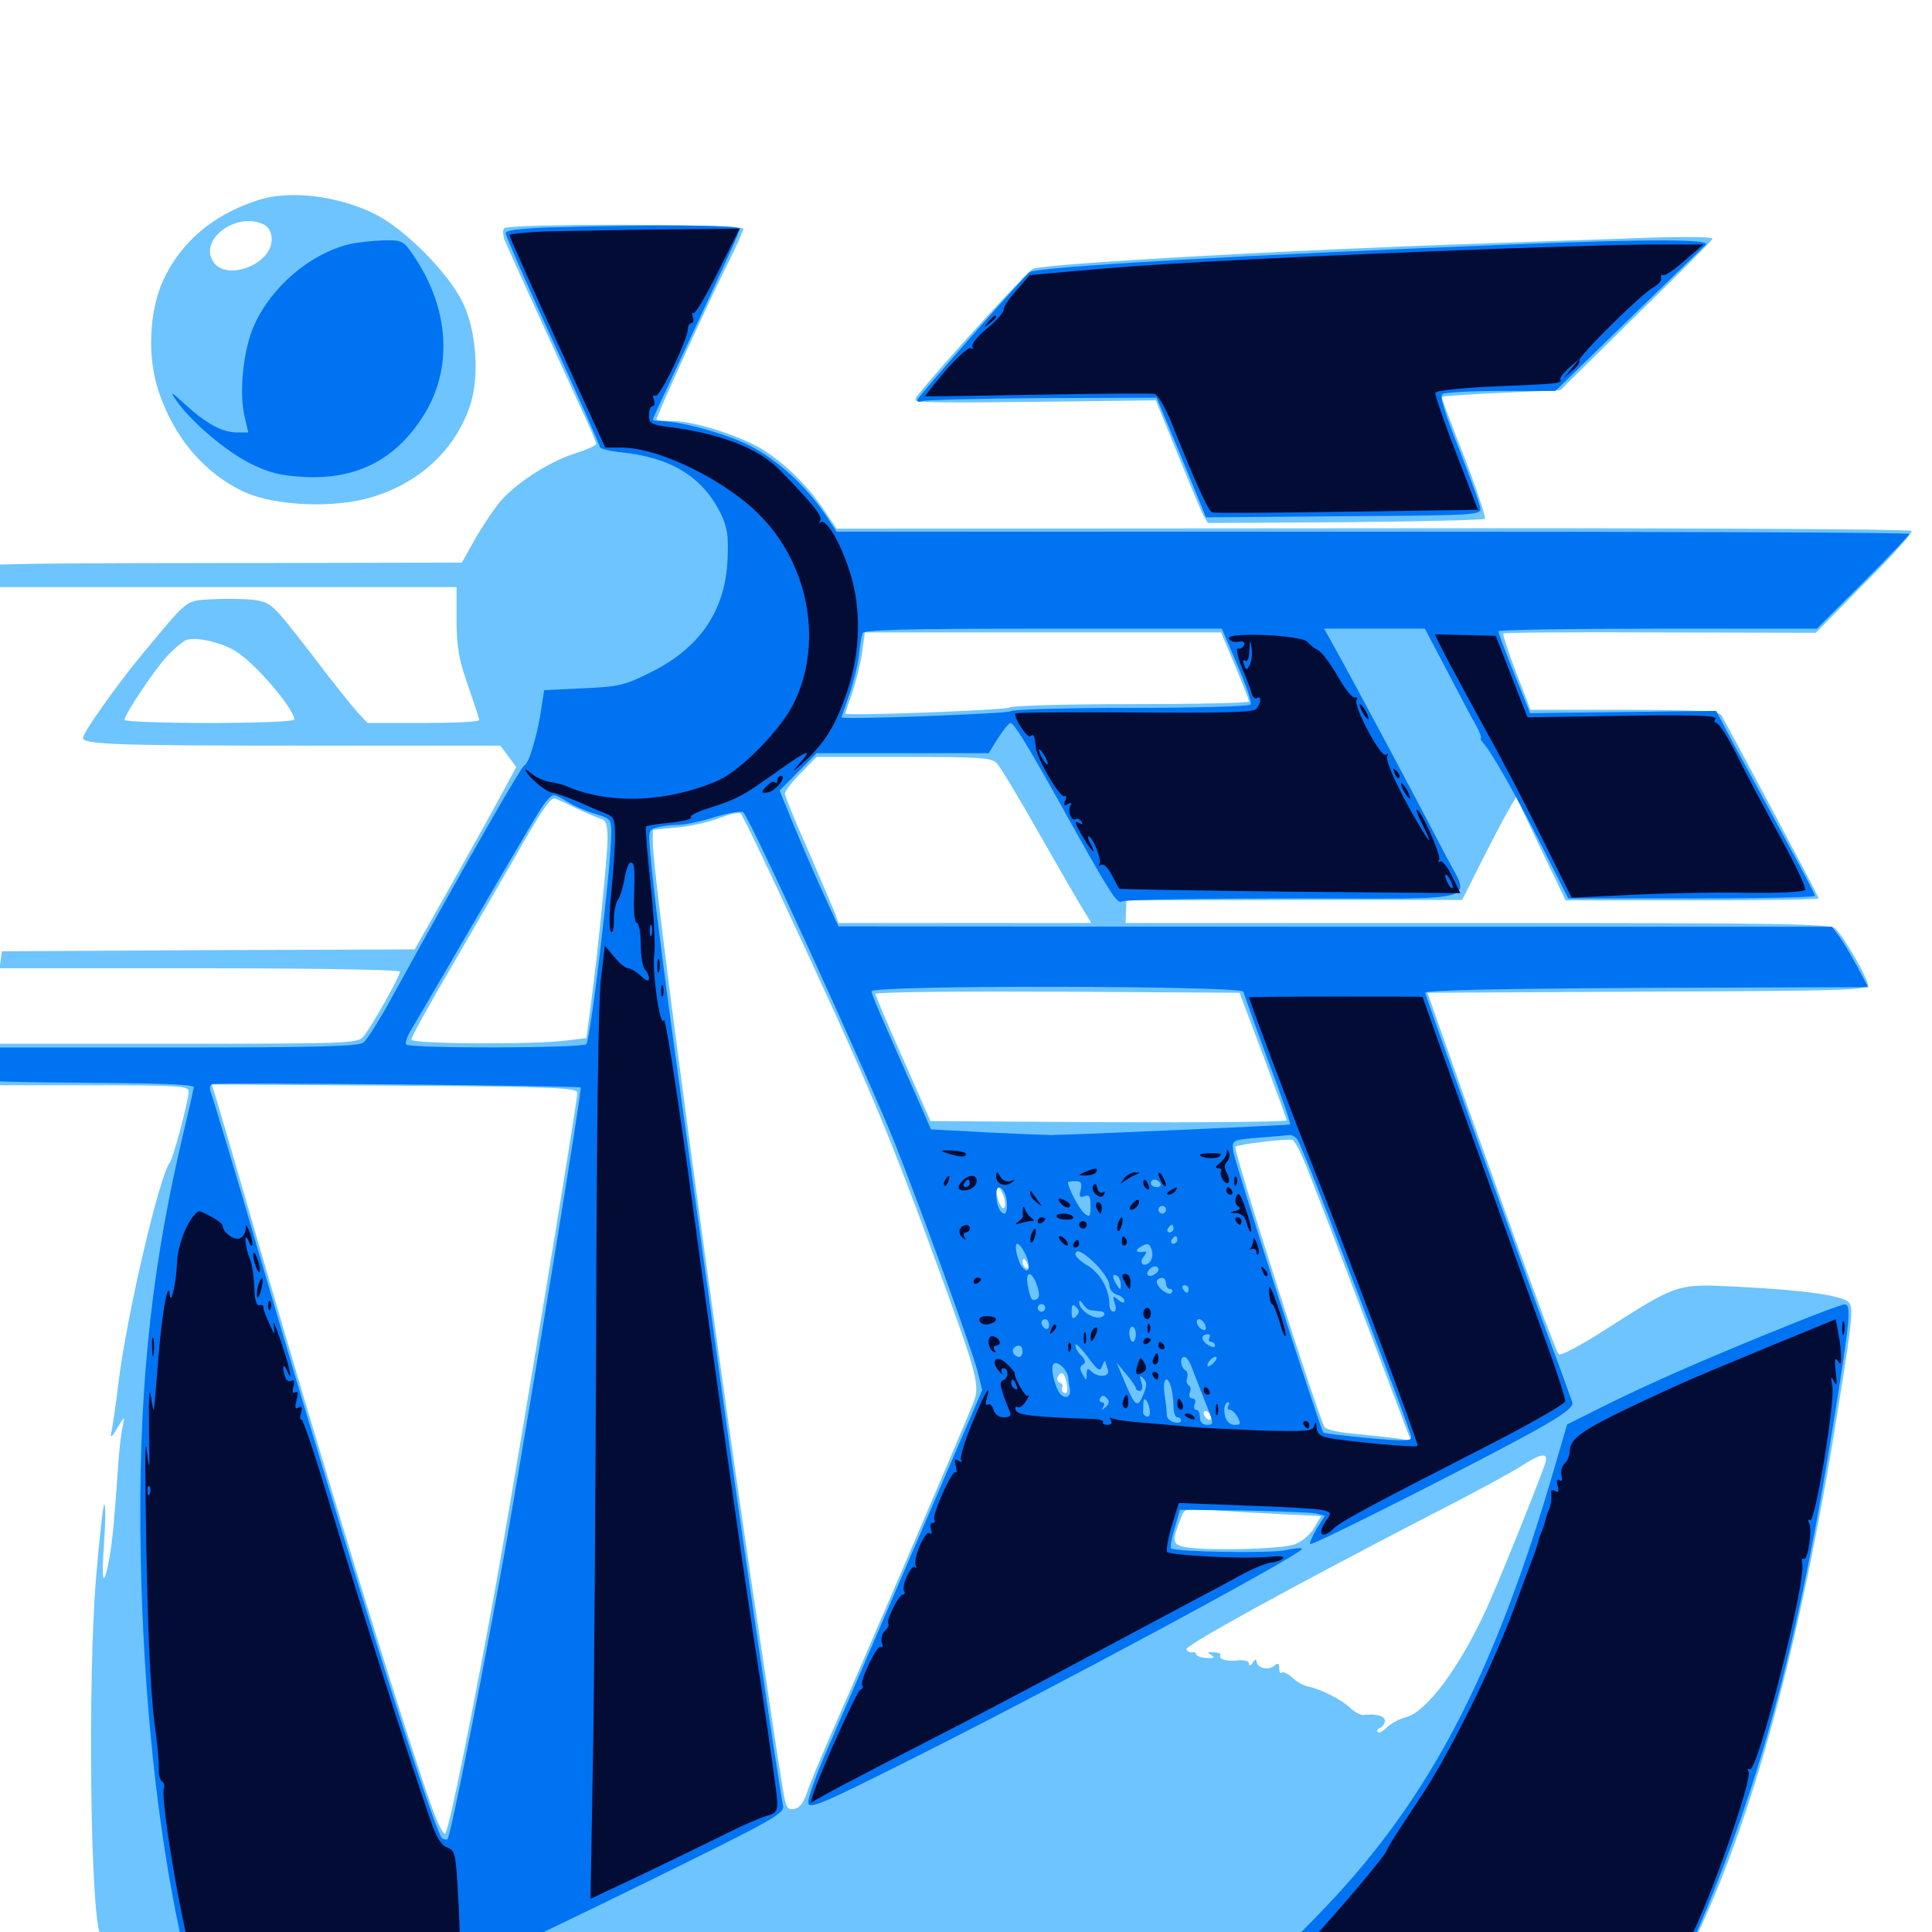 <svg xmlns="http://www.w3.org/2000/svg" viewBox="0 -1000 1000 1000">
	<path fill="#6dc4ff" d="M133.789 -896.484C110.547 -889.062 93.555 -874.805 84.375 -854.688C77.148 -838.672 76.172 -815.234 82.031 -797.656C90.039 -773.438 105.859 -754.883 126.562 -745.312C142.383 -738.086 173.438 -736.719 192.773 -742.773C217.383 -750.195 235.742 -767.383 243.359 -790.234C248.242 -805.273 246.68 -828.711 239.453 -843.555C231.836 -858.984 209.961 -881.055 194.336 -889.062C175.195 -898.633 150.195 -901.758 133.789 -896.484ZM136.914 -883.594C139.258 -882.227 140.625 -879.492 140.625 -875.977C140.625 -863.281 117.578 -854.297 110.547 -864.258C102.344 -875.977 122.852 -891.016 136.914 -883.594ZM260.938 -881.836C260.156 -880.859 260.352 -878.516 260.938 -876.367C262.109 -873.242 282.812 -827.734 300.977 -788.086C305.273 -779.102 308.594 -771.094 308.594 -770.312C308.594 -769.336 303.516 -767.188 297.461 -765.234C283.789 -760.938 265.625 -749.023 257.812 -739.062C254.688 -734.961 249.023 -726.562 245.508 -720.312L239.062 -708.789L138.672 -708.594C83.398 -708.594 29.492 -708.398 19.141 -708.203L0 -707.812V-701.953V-696.094H118.164H236.328V-679.102C236.328 -665.039 237.5 -658.789 242.188 -645.312C245.312 -636.133 248.047 -628.125 248.047 -627.344C248.047 -626.367 234.961 -625.781 219.141 -625.781H190.234L185.156 -631.25C182.422 -634.18 171.289 -648.047 160.547 -662.305C141.211 -687.305 140.43 -688.086 131.836 -689.453C126.953 -690.039 117.188 -690.234 109.961 -689.844C95.508 -688.867 98.242 -691.016 72.461 -659.961C60.352 -645.312 42.969 -620.703 42.969 -618.164C42.969 -614.648 58.984 -614.062 157.031 -614.062H258.984L263.086 -608.594L267.188 -602.93L259.375 -588.477C255.078 -580.469 243.359 -559.375 233.203 -541.406L214.648 -508.594L107.812 -508.203L0.977 -507.617L0.391 -503.32L-0.195 -498.828H103.32C164.453 -498.828 207.031 -498.047 207.031 -497.07C207.031 -494.727 191.797 -467.578 187.891 -463.281C185.156 -459.961 178.125 -459.766 92.383 -459.766H0V-449.023V-438.281H48.828C91.992 -438.281 97.656 -437.891 97.656 -435.156C97.656 -430.469 89.648 -400.391 87.891 -398.242C82.617 -391.797 66.016 -320.898 61.523 -285.938C59.961 -272.461 58.008 -259.766 57.422 -257.617C57.031 -255.469 58.398 -256.836 60.547 -260.547C64.648 -267.383 64.648 -267.383 63.477 -261.523C62.695 -258.398 61.914 -250.586 61.328 -243.945C59.18 -212.305 58.203 -202.734 56.641 -193.555C53.516 -177.148 52.344 -180.273 53.906 -201.953C54.688 -213.281 54.688 -221.875 53.906 -221.289C53.32 -220.703 51.367 -203.125 49.609 -182.227C45.508 -130.664 46.68 -14.648 51.562 0.195C53.32 5.469 55.469 11.133 56.445 12.695C58.008 15.039 115.43 15.625 465.039 15.82L871.68 16.211L879.883 -1.562C909.375 -65.234 933.789 -158.008 952.344 -276.758C958.789 -316.992 959.375 -323.633 956.836 -325.977C953.32 -329.492 933.984 -332.227 899.414 -333.984C867.578 -335.547 868.75 -335.938 829.883 -311.133C817.969 -303.516 807.617 -298.047 806.836 -299.023C805.078 -300.977 789.844 -342.578 760.938 -423.633L738.867 -486.133L852.93 -486.719C956.055 -487.109 966.797 -487.5 966.797 -490.234C966.797 -493.75 954.688 -514.648 950 -519.336C947.266 -521.875 924.023 -522.266 764.844 -522.266H582.617L582.812 -528.125L583.008 -533.984L669.922 -534.18H756.836L766.602 -553.711C772.07 -564.453 778.32 -576.562 780.664 -580.469L784.766 -587.5L797.461 -560.742L810.352 -533.984H875.781C911.914 -533.984 941.406 -534.375 941.406 -534.961C941.406 -535.938 895.508 -622.07 891.016 -629.688C889.648 -632.031 881.25 -632.422 840.82 -632.617H792.188L784.766 -651.953C780.664 -662.5 777.734 -671.68 778.125 -672.07C778.516 -672.656 815.234 -672.852 859.375 -672.656L939.844 -672.461L965.039 -698.047C979.102 -711.914 990.039 -724.219 989.453 -725.195C988.867 -726.172 865.82 -726.758 710.742 -726.562L433.008 -726.367L425.781 -737.109C417.578 -749.023 406.641 -759.766 394.727 -767.383C383.594 -774.219 359.375 -782.031 348.828 -782.031C343.945 -782.031 339.844 -782.422 339.844 -783.008C339.844 -784.766 367.188 -844.727 376.172 -862.5C380.859 -871.875 384.766 -880.469 384.766 -881.641C384.766 -884.18 262.5 -884.375 260.938 -881.836ZM639.258 -655.469C643.164 -646.094 646.484 -637.695 646.484 -636.914C646.484 -636.133 618.945 -635.547 585.352 -635.547C551.758 -635.547 523.438 -634.766 522.461 -633.789C520.898 -632.422 437.5 -629.297 437.5 -630.664C437.5 -630.859 439.062 -635.742 441.211 -641.602C443.164 -647.656 445.508 -656.836 446.289 -662.5L447.656 -672.656H539.844H632.031ZM122.07 -662.891C132.227 -656.641 152.344 -633.008 152.344 -627.539C152.344 -626.562 132.617 -625.781 108.398 -625.781C84.18 -625.781 64.453 -626.562 64.453 -627.344C64.453 -630.078 78.711 -651.562 85.938 -659.766C89.648 -663.867 94.336 -667.773 96.484 -668.75C101.562 -670.508 114.453 -667.578 122.07 -662.891ZM516.016 -604.883C517.773 -602.93 527.734 -586.523 538.086 -568.164C548.438 -550 558.789 -532.031 560.938 -528.711L564.844 -522.266H499.414H433.984L432.031 -527.734C430.859 -530.664 424.609 -545.117 418.164 -560.156C411.523 -575 406.25 -588.086 406.25 -589.258C406.25 -590.43 409.961 -595.312 414.453 -599.805L422.656 -608.203H467.969C508.398 -608.203 513.281 -607.812 516.016 -604.883ZM297.852 -581.836C303.125 -579.297 309.18 -576.758 311.133 -576.172C313.672 -575.391 314.453 -573.047 314.453 -566.211C314.453 -556.641 309.57 -508.398 305.859 -480.273L303.516 -462.695L293.945 -461.523C276.562 -459.18 212.891 -459.57 212.891 -461.914C212.891 -463.086 221.875 -479.492 233.008 -498.438C244.141 -517.578 259.18 -543.555 266.602 -556.445C279.492 -579.297 284.57 -586.719 286.914 -586.719C287.5 -586.719 292.383 -584.57 297.852 -581.836ZM402.539 -539.648C451.367 -434.961 459.57 -415.43 489.453 -333.203C506.055 -287.5 507.227 -282.422 503.711 -273.633C499.219 -262.305 442.188 -129.297 430.859 -104.102C425 -90.625 418.945 -76.172 417.578 -71.875C415.82 -66.602 413.672 -64.062 410.938 -63.672C407.227 -63.086 406.641 -64.453 404.688 -77.344C403.32 -85.156 398.438 -117.578 393.75 -149.219C372.266 -291.016 337.891 -545.898 337.891 -563.867V-570.508L350.195 -571.68C357.031 -572.266 366.797 -574.414 372.266 -576.562C377.539 -578.516 382.422 -579.688 383.398 -578.906C384.18 -578.32 392.773 -560.547 402.539 -539.648ZM653.711 -453.906C660.352 -436.133 665.82 -421.094 666.016 -420.117C666.016 -419.336 624.609 -418.945 573.828 -419.141L481.641 -419.727L467.383 -451.953C459.57 -469.531 453.125 -484.766 453.125 -485.547C453.125 -486.523 495.508 -486.914 547.461 -486.719L641.602 -486.133ZM298.828 -434.375C298.828 -429.492 266.211 -232.617 256.641 -179.492C245.117 -116.016 232.422 -52.93 230.469 -50.977C229.688 -50 226.758 -55.859 223.828 -63.672C208.594 -106.445 165.039 -248.242 129.883 -369.922C121.68 -398.438 113.672 -425.586 112.305 -430.078L109.57 -438.672L204.102 -438.086C287.5 -437.5 298.828 -436.914 298.828 -434.375ZM675.391 -398.047C678.125 -391.797 691.406 -356.836 705.273 -320.508L730.273 -254.297L723.047 -255.469C719.141 -256.055 709.57 -257.031 701.758 -257.812C693.945 -258.398 686.914 -259.961 685.742 -261.133C682.812 -264.844 638.086 -405.078 639.453 -406.445C640.625 -407.617 665.234 -410.742 668.945 -409.961C669.922 -409.766 672.852 -404.492 675.391 -398.047ZM519.336 -381.25C520.312 -378.711 520.508 -375.977 519.922 -375C518.75 -373.047 516.016 -378.711 515.82 -383.203C515.625 -387.109 517.578 -385.938 519.336 -381.25ZM532.031 -345.312C532.617 -343.75 532.422 -342.969 531.25 -343.555C530.078 -344.141 529.297 -345.508 529.297 -346.68C529.297 -349.414 530.664 -348.828 532.031 -345.312ZM552.344 -282.812C552.734 -279.688 552.148 -278.32 550.781 -279.102C549.609 -279.688 549.219 -281.055 549.805 -282.031C550.391 -282.812 549.805 -283.984 548.438 -284.375C547.266 -284.766 546.875 -286.328 547.656 -287.695C549.609 -290.82 551.367 -289.062 552.344 -282.812ZM626.953 -266.211C626.953 -265.039 626.172 -264.844 625 -265.43C624.023 -266.016 623.047 -267.578 623.047 -268.555C623.047 -269.727 624.023 -269.922 625 -269.336C626.172 -268.75 626.953 -267.188 626.953 -266.211ZM799.805 -242.578C797.656 -235.742 775.781 -181.055 769.531 -167.578C755.664 -137.109 738.281 -113.672 727.539 -111.133C724.414 -110.352 720.117 -108.008 717.969 -106.055C716.016 -103.906 713.867 -102.734 713.086 -103.516C712.5 -104.297 713.086 -105.273 714.453 -105.664C715.625 -106.25 716.797 -107.812 716.797 -109.375C716.797 -111.914 711.914 -113.086 705.664 -112.305C704.297 -112.109 701.172 -113.867 698.828 -116.016C694.141 -120.508 683.398 -125.781 676.758 -127.148C674.805 -127.539 671.094 -129.492 668.945 -131.641C666.602 -133.789 664.062 -134.961 663.477 -134.18C662.695 -133.594 662.109 -134.57 662.109 -136.523C662.109 -139.258 661.523 -139.453 659.375 -137.695C656.445 -135.156 650.391 -136.719 650.391 -140.234C650.391 -141.406 649.414 -141.016 648.438 -139.453C647.266 -137.695 646.484 -137.5 646.484 -138.867C646.484 -140.234 644.336 -140.82 641.211 -140.625C634.961 -139.844 630.469 -141.211 631.641 -143.164C632.227 -143.945 630.664 -144.727 628.32 -144.727C625 -145.117 624.609 -144.727 626.953 -143.359C629.102 -141.992 628.516 -141.602 624.609 -141.797C621.484 -141.992 619.141 -142.969 619.141 -143.75C619.141 -144.531 618.164 -145.117 616.992 -144.727C615.82 -144.531 614.453 -145.312 614.062 -146.289C613.281 -148.242 665.039 -176.758 739.258 -215.234C761.914 -226.758 783.789 -238.672 788.086 -241.602C798.047 -248.047 801.562 -248.242 799.805 -242.578ZM660.742 -216.406L683.789 -215.234L680.078 -208.984C677.93 -205.469 673.828 -201.953 669.922 -200.586C662.695 -198.047 623.828 -197.266 613.477 -199.219C606.836 -200.586 606.445 -202.148 611.328 -214.453C613.086 -219.141 613.672 -219.336 625.391 -218.555C632.227 -217.969 648.047 -216.992 660.742 -216.406ZM836.914 -876.367C829.492 -876.172 796.484 -875 763.672 -873.828C665.234 -870.508 543.945 -863.672 534.766 -860.938C532.227 -860.156 486.719 -810.352 474.609 -794.922C471.875 -791.406 473.438 -791.406 534.961 -791.992L598.242 -792.773L609.375 -765.43C615.43 -750.391 621.484 -736.133 622.656 -733.594L625.195 -729.297L696.289 -729.688C735.352 -730.078 767.773 -730.859 768.555 -731.445C769.141 -732.227 764.453 -746.484 758.008 -763.281C751.367 -780.078 746.094 -794.336 746.094 -794.531C746.094 -794.922 759.961 -795.898 776.953 -796.68L807.617 -798.047L846.68 -836.523C868.164 -857.617 886.133 -875.391 886.328 -876.367C886.914 -877.539 869.336 -877.734 836.914 -876.367Z"/>
	<path fill="#0073f3" d="M282.812 -882.227C268.75 -881.641 261.719 -880.859 261.719 -879.297C261.719 -878.125 272.656 -852.93 286.133 -823.633C299.609 -794.141 310.547 -769.336 310.547 -768.555C310.547 -767.773 315.82 -766.406 322.07 -765.82C347.656 -763.086 363.867 -752.93 373.047 -734.18C376.562 -726.758 377.148 -722.656 376.562 -710.156C375.391 -683.789 362.109 -664.453 336.719 -651.953C323.438 -645.312 320.312 -644.531 301.953 -643.75L281.641 -642.773L280.273 -633.789C278.516 -620.898 273.828 -604.688 271.484 -603.906C269.727 -603.32 240.234 -551.562 204.688 -487.109C197.461 -473.633 189.844 -461.523 188.086 -460.352C185.547 -458.398 163.281 -457.812 92.383 -457.812H0V-449.023V-440.234L8.398 -440.039C12.891 -439.844 35.547 -439.648 58.594 -439.453C85.352 -439.258 100.391 -438.477 100.391 -437.305C100.195 -436.328 96.875 -421.68 92.969 -405.078C77.344 -336.914 71.289 -273.828 72.852 -194.141C74.219 -122.852 81.25 -55.078 92.969 -0.391L96.289 14.844H171.875C231.25 14.844 249.219 14.258 255.078 12.109C259.375 10.742 295.117 -6.445 334.57 -25.781C401.758 -58.789 406.25 -61.328 405.273 -65.625C403.516 -73.242 383.398 -209.375 374.023 -277.148C369.141 -312.695 360.742 -372.852 355.469 -410.938C345.312 -483.789 338.867 -533.398 336.719 -556.641C335.547 -570.117 335.547 -570.508 340.039 -571.68C342.578 -572.461 347.461 -573.047 350.781 -573.047C354.297 -573.047 362.891 -574.805 370.117 -577.148C377.344 -579.297 383.984 -580.469 384.766 -579.492C388.672 -575.586 448.438 -444.922 463.281 -408.008C475.586 -377.148 503.125 -301.562 505.859 -290.625L508.398 -280.469L474.023 -200.781C455.078 -156.836 434.766 -109.57 428.711 -95.703C422.656 -82.031 417.969 -68.945 418.359 -66.797C418.945 -63.477 425.391 -66.211 469.727 -88.477C540.234 -123.633 673.828 -195.508 673.828 -198.242C673.828 -199.023 670.117 -198.633 665.625 -197.656C657.812 -195.898 608.203 -196.68 606.055 -198.633C605.664 -199.219 606.445 -203.906 608.008 -208.984L610.742 -218.555L643.75 -218.164C661.914 -217.773 678.711 -217.188 681.25 -216.602L685.742 -215.43L681.445 -208.594C679.297 -204.883 677.734 -201.367 678.125 -200.781C679.297 -199.805 763.477 -242.383 793.555 -258.984C809.375 -267.773 814.453 -271.68 813.867 -274.023C813.281 -275.781 808.398 -289.453 802.734 -304.492C789.258 -341.016 738.086 -483.594 737.695 -486.133C737.5 -487.5 776.953 -488.281 852.148 -488.672L966.992 -489.062L960.938 -500.391C957.617 -506.445 953.516 -513.477 951.562 -515.82L948.242 -520.312H691.211L433.984 -520.508L426.172 -537.5C421.875 -546.875 415.039 -562.695 410.938 -572.656L403.516 -590.82L413.086 -600.391L422.656 -610.156H467.188H511.719L516.602 -617.969C519.336 -622.266 522.266 -625.781 523.047 -625.781C524.805 -625.781 531.445 -615.039 549.414 -582.812C574.805 -537.109 578.32 -531.836 580.664 -533.398C582.031 -534.375 622.07 -534.961 669.922 -534.961C770.312 -534.961 761.133 -532.227 747.656 -558.398C738.672 -575.977 699.805 -648.828 691.016 -664.453L685.352 -674.609H711.328H737.5L749.023 -652.734C755.273 -640.625 762.109 -627.734 764.062 -624.414C766.016 -620.898 766.992 -617.969 766.406 -617.969C766.016 -617.969 766.406 -616.797 767.578 -615.625C772.07 -610.742 785.352 -587.109 798.438 -561.328L811.719 -534.961H875.586C910.742 -534.961 939.453 -535.547 939.453 -536.328C939.453 -537.109 932.031 -551.172 923.047 -567.578C914.062 -583.984 902.734 -605.273 897.461 -614.648L888.281 -632.031L840.234 -631.445L791.992 -630.859L783.789 -651.172C779.297 -662.5 775.586 -672.266 775.586 -673.242C775.391 -674.023 812.5 -674.609 858.008 -674.609H940.43L964.453 -698.633C977.539 -711.719 988.281 -723.047 988.281 -723.633C988.281 -724.414 863.281 -724.805 710.742 -724.805H433.008L427.344 -733.398C416.992 -748.828 401.953 -762.305 387.695 -769.531C375 -775.781 352.539 -781.836 342.383 -782.031C339.844 -782.031 337.891 -782.422 337.891 -782.812C337.891 -783.203 341.797 -791.797 346.484 -801.758C377.734 -868.75 382.812 -879.688 382.812 -881.641C382.812 -883.594 337.109 -883.789 282.812 -882.227ZM640.43 -655.859C644.922 -645.508 648.047 -636.328 647.266 -635.352C646.68 -634.375 619.922 -633.594 584.961 -633.594C551.367 -633.594 523.438 -632.812 523.047 -631.836C522.656 -630.664 435.547 -627.344 435.547 -628.711C435.547 -628.711 437.305 -633.984 439.453 -640.039C441.602 -646.289 443.945 -655.469 444.531 -660.547C445.117 -665.625 445.898 -670.898 446.484 -672.266C447.07 -674.023 467.383 -674.609 539.648 -674.609H632.422ZM293.75 -584.961C297.07 -582.812 303.516 -580.078 308.203 -578.711C316.016 -576.367 316.406 -575.977 316.406 -568.75C316.406 -552.344 305.859 -463.477 303.516 -459.57C302.148 -457.422 211.523 -457.227 210.156 -459.375C209.57 -460.352 210.938 -464.062 213.281 -467.773C215.43 -471.484 226.562 -490.234 237.695 -509.57C276.758 -576.562 279.883 -581.836 282.812 -585.352C286.523 -589.453 286.328 -589.453 293.75 -584.961ZM643.555 -486.719C643.945 -485.352 649.609 -469.336 656.25 -451.367C663.086 -433.398 668.164 -418.359 667.773 -417.969C667.188 -417.578 558.008 -412.695 543.945 -412.5C541.797 -412.5 526.953 -413.086 510.938 -413.867L481.836 -415.43L477.539 -425.391C455.469 -475.195 451.172 -484.961 451.172 -486.914C451.172 -490.234 642.383 -489.844 643.555 -486.719ZM300.586 -437.109C301.367 -436.523 276.758 -285.938 262.5 -203.906C251.758 -143.359 233.398 -49.805 231.641 -48.047C231.055 -47.656 229.883 -47.852 228.906 -48.438C225 -50.781 180.273 -193.359 135.742 -345.508C122.266 -391.797 110.352 -431.445 109.375 -433.789C108.203 -436.719 108.398 -438.281 109.961 -438.867C112.5 -439.844 299.414 -438.086 300.586 -437.109ZM618.555 -411.719C619.336 -412.305 618.164 -412.891 616.016 -412.695C613.867 -412.695 613.281 -412.109 614.844 -411.523C616.211 -410.938 617.969 -411.133 618.555 -411.719ZM671.289 -410.547C672.461 -409.18 679.492 -391.797 687.109 -371.875C720.508 -284.375 730.469 -257.812 730.469 -255.859C730.469 -254.102 724.805 -254.102 708.203 -255.664C695.898 -256.836 685.352 -258.008 684.961 -258.594C683.203 -260.547 638.867 -399.023 638.281 -404.297C637.695 -409.961 637.695 -409.961 651.367 -411.133C658.984 -411.719 666.016 -412.305 667.188 -412.5C668.359 -412.695 670.312 -411.719 671.289 -410.547ZM559.375 -384.18C558.398 -380.664 558.789 -379.883 561.328 -380.859C563.867 -381.836 564.453 -380.664 564.453 -375.781C564.453 -370.117 564.062 -369.727 561.133 -372.07C558.594 -374.219 552.734 -385.352 552.734 -388.086C552.734 -388.281 554.492 -388.672 556.641 -388.672C559.57 -388.672 560.156 -387.695 559.375 -384.18ZM600.586 -387.5C601.172 -386.523 600.391 -385.547 598.828 -385.547C597.07 -385.547 595.703 -386.523 595.703 -387.5C595.703 -388.672 596.484 -389.453 597.461 -389.453C598.633 -389.453 600 -388.672 600.586 -387.5ZM535.156 -385.742C535.156 -387.695 533.594 -387.695 529.688 -386.133C528.516 -385.742 527.734 -384.375 528.32 -383.594C529.688 -381.445 535.156 -383.203 535.156 -385.742ZM544.922 -384.57C544.922 -386.133 544.141 -387.5 542.969 -387.5C541.992 -387.5 541.016 -386.133 541.016 -384.57C541.016 -383.008 541.992 -381.641 542.969 -381.641C544.141 -381.641 544.922 -383.008 544.922 -384.57ZM521.094 -378.125C521.484 -374.609 520.898 -371.875 519.922 -371.875C517.578 -371.875 515.625 -376.562 515.625 -382.031C515.625 -388.281 520.508 -384.961 521.094 -378.125ZM500 -379.688C500 -380.859 499.023 -381.641 497.852 -381.641C496.875 -381.641 496.484 -380.859 497.07 -379.688C497.656 -378.711 498.633 -377.734 499.219 -377.734C499.609 -377.734 500 -378.711 500 -379.688ZM601.562 -380.859C601.562 -381.25 600.781 -381.641 599.609 -381.641C598.633 -381.641 597.656 -380.664 597.656 -379.492C597.656 -378.516 598.633 -378.125 599.609 -378.711C600.781 -379.297 601.562 -380.273 601.562 -380.859ZM603.516 -373.828C603.516 -372.852 602.734 -371.875 601.562 -371.875C600.586 -371.875 599.609 -372.852 599.609 -373.828C599.609 -375 600.586 -375.781 601.562 -375.781C602.734 -375.781 603.516 -375 603.516 -373.828ZM607.422 -364.062C607.422 -363.086 606.445 -362.109 605.273 -362.109C604.297 -362.109 603.906 -363.086 604.492 -364.062C605.078 -365.234 606.055 -366.016 606.641 -366.016C607.031 -366.016 607.422 -365.234 607.422 -364.062ZM609.375 -358.203C609.375 -357.227 608.398 -356.25 607.227 -356.25C606.25 -356.25 605.859 -357.227 606.445 -358.203C607.031 -359.375 608.008 -360.156 608.594 -360.156C608.984 -360.156 609.375 -359.375 609.375 -358.203ZM531.055 -350.195C533.594 -344.336 532.617 -340.234 529.492 -343.75C526.758 -346.289 524.609 -356.25 526.562 -356.25C527.539 -356.25 529.492 -353.516 531.055 -350.195ZM596.289 -352.344C596.875 -350.391 596.094 -347.656 594.922 -346.484C591.602 -343.75 589.258 -346.484 592.188 -349.805C593.359 -351.367 593.555 -352.344 592.578 -352.148C588.477 -351.367 587.109 -352.539 589.844 -354.297C594.141 -357.031 595.117 -356.641 596.289 -352.344ZM552.148 -349.805C550.391 -349.219 548.633 -349.609 548.047 -350.977C547.656 -352.344 547.07 -350.781 547.07 -347.461C547.07 -343.555 547.461 -342.383 548.633 -344.141C549.414 -345.703 550.977 -346.68 551.953 -346.484C552.93 -346.289 553.906 -347.266 554.492 -348.633C554.883 -350.195 554.102 -350.586 552.148 -349.805ZM567.383 -345.508C571.094 -341.602 574.219 -336.914 574.219 -334.766C574.219 -332.812 575.977 -330.469 578.125 -329.883C580.273 -329.297 582.031 -327.734 582.031 -326.562C582.031 -325.391 580.664 -325.586 578.906 -327.148C575.977 -329.492 575.781 -329.297 576.953 -325.391C577.93 -322.852 577.539 -321.094 576.367 -321.094C575.195 -321.094 574.219 -322.656 574.219 -324.805C574.219 -332.422 569.727 -340.625 563.281 -344.727C559.57 -346.875 556.641 -349.609 556.641 -350.586C556.641 -354.102 560.547 -352.148 567.383 -345.508ZM511.914 -345.898C513.281 -347.266 513.281 -348.438 512.109 -349.219C510.938 -349.805 509.375 -349.414 508.789 -348.242C506.836 -345.312 509.375 -343.359 511.914 -345.898ZM542.969 -348.438C542.969 -349.609 542.188 -350.391 541.016 -350.391C540.039 -350.391 539.062 -349.609 539.062 -348.438C539.062 -347.461 540.039 -346.484 541.016 -346.484C542.188 -346.484 542.969 -347.461 542.969 -348.438ZM576.172 -346.484C576.172 -348.633 575.391 -350.391 574.414 -350.391C573.438 -350.391 573.047 -348.633 573.633 -346.484C574.219 -344.336 575 -342.578 575.391 -342.578C575.781 -342.578 576.172 -344.336 576.172 -346.484ZM612.695 -345.312C613.477 -345.898 612.305 -346.484 610.156 -346.289C608.008 -346.289 607.422 -345.703 608.984 -345.117C610.352 -344.531 612.109 -344.727 612.695 -345.312ZM599.609 -342.773C599.609 -341.797 598.242 -340.625 596.68 -339.844C593.75 -338.867 592.773 -340.82 595.117 -343.164C596.875 -345.117 599.609 -344.922 599.609 -342.773ZM536.719 -334.766C538.086 -330.859 538.086 -328.516 536.914 -327.734C534.18 -326.172 533.398 -327.148 532.031 -334.375C530.469 -342.383 533.984 -342.578 536.719 -334.766ZM580.078 -335.156C580.078 -332.227 579.688 -332.227 578.125 -334.766C575.586 -338.672 575.586 -341.211 578.125 -339.648C579.297 -339.062 580.078 -336.914 580.078 -335.156ZM616.016 -338.867C615.43 -339.844 613.672 -340.625 612.109 -340.625C608.203 -340.625 608.789 -339.258 613.281 -338.086C615.43 -337.5 616.797 -337.891 616.016 -338.867ZM603.516 -335.742C603.516 -334.18 604.492 -332.812 605.664 -332.812C606.641 -332.812 607.227 -332.031 606.445 -330.859C605.859 -329.883 603.711 -330.469 601.562 -332.227C599.609 -333.984 598.242 -336.133 598.828 -337.109C600.586 -339.648 603.516 -338.867 603.516 -335.742ZM615.234 -332.812C615.234 -331.836 614.844 -330.859 614.453 -330.859C613.867 -330.859 612.891 -331.836 612.305 -332.812C611.719 -333.984 612.109 -334.766 613.086 -334.766C614.258 -334.766 615.234 -333.984 615.234 -332.812ZM619.141 -326.953C619.141 -328.125 618.359 -328.906 617.188 -328.906C616.211 -328.906 615.234 -328.125 615.234 -326.953C615.234 -325.977 616.211 -325 617.188 -325C618.359 -325 619.141 -325.977 619.141 -326.953ZM564.453 -321.875C565.43 -321.68 567.773 -321.484 569.531 -321.289C571.094 -321.289 572.07 -320.312 571.484 -319.336C568.945 -315.43 558.594 -320.898 558.594 -325.977C558.594 -327.148 559.57 -326.562 560.547 -325C561.523 -323.438 563.281 -321.875 564.453 -321.875ZM541.016 -323.047C541.016 -322.07 540.234 -321.094 539.062 -321.094C538.086 -321.094 537.109 -322.07 537.109 -323.047C537.109 -324.219 538.086 -325 539.062 -325C540.234 -325 541.016 -324.219 541.016 -323.047ZM557.031 -318.75C555.273 -316.992 554.688 -317.383 554.688 -321.094C554.688 -324.805 555.273 -325.195 557.031 -323.438C558.789 -321.68 558.789 -320.508 557.031 -318.75ZM542.969 -314.062C542.969 -312.5 542.188 -311.719 541.016 -312.305C540.039 -312.891 539.062 -314.258 539.062 -315.43C539.062 -316.406 540.039 -317.188 541.016 -317.188C542.188 -317.188 542.969 -315.82 542.969 -314.062ZM623.828 -314.062C624.609 -312.109 624.023 -311.328 622.656 -311.719C619.727 -312.695 618.164 -317.188 620.703 -317.188C621.68 -317.188 623.242 -315.82 623.828 -314.062ZM525.391 -312.5C525.391 -312.891 524.609 -313.281 523.438 -313.281C522.461 -313.281 521.484 -312.305 521.484 -311.133C521.484 -310.156 522.461 -309.766 523.438 -310.352C524.609 -310.938 525.391 -311.914 525.391 -312.5ZM587.891 -309.375C587.891 -307.227 587.109 -305.469 586.328 -305.469C585.547 -305.469 584.766 -307.227 584.57 -309.375C584.375 -311.523 584.961 -313.281 586.133 -313.281C587.109 -313.281 587.891 -311.523 587.891 -309.375ZM625.977 -307.422C625.391 -306.445 625.781 -305.469 626.758 -305.469C627.93 -305.469 628.906 -304.492 628.906 -303.516C628.906 -302.344 627.344 -302.539 625.195 -303.906C621.484 -306.25 621.484 -309.375 625.195 -309.375C626.367 -309.375 626.562 -308.594 625.977 -307.422ZM570.508 -292.969C571.289 -295.117 572.07 -296.094 572.07 -295.312C572.266 -294.727 572.852 -292.773 573.438 -291.016C574.805 -287.305 568.359 -286.719 564.844 -290.234C563.086 -291.992 562.5 -291.797 562.5 -288.867C562.305 -285.156 562.305 -285.156 560.352 -288.672C558.789 -291.211 558.789 -292.578 560.547 -293.75C562.109 -294.727 561.914 -295.898 559.766 -298.242C558.008 -299.805 556.641 -302.344 556.641 -303.711C556.641 -305.078 559.375 -302.344 562.891 -297.852C568.359 -290.43 569.336 -289.844 570.508 -292.969ZM529.297 -300.586C529.297 -299.023 528.516 -297.656 527.539 -297.656C525 -297.656 523.242 -300.781 524.805 -302.344C526.953 -304.492 529.297 -303.516 529.297 -300.586ZM616.797 -292.383C617.969 -289.258 621.094 -281.445 623.633 -274.805C628.32 -263.086 628.516 -262.5 624.805 -262.5C622.461 -262.5 621.094 -263.867 621.094 -266.406C621.094 -268.555 620.312 -270.312 619.141 -270.312C618.164 -270.312 617.773 -271.68 618.359 -273.242C619.141 -274.805 618.555 -276.172 617.188 -276.172C615.82 -276.172 615.234 -277.539 615.82 -279.102C616.602 -280.664 616.211 -282.422 615.234 -283.008C614.258 -283.594 613.867 -285.352 614.453 -286.719C615.039 -288.281 614.648 -290.039 613.477 -290.82C610.938 -292.383 610.547 -297.656 613.086 -297.656C614.062 -297.656 615.82 -295.312 616.797 -292.383ZM628.516 -294.922C627.148 -293.359 625.586 -292.578 625.195 -292.773C624.219 -293.945 627.148 -297.656 629.102 -297.656C630.078 -297.656 629.883 -296.484 628.516 -294.922ZM552.93 -287.109C552.93 -285.938 553.32 -283.398 553.711 -281.641C554.492 -277.734 552.539 -275.781 549.609 -277.734C546.289 -280.078 542.969 -293.359 545.703 -294.336C548.047 -295.312 552.539 -290.625 552.93 -287.109ZM587.891 -281.641C587.891 -280.664 588.867 -280.078 590.039 -280.078C591.211 -280.078 591.602 -281.836 590.82 -284.57C589.648 -287.891 589.844 -288.477 591.797 -286.523C593.75 -284.57 593.75 -283.008 591.797 -278.125C588.867 -270.898 587.5 -271.875 582.031 -284.961L577.93 -294.727L582.812 -288.867C585.547 -285.742 587.695 -282.422 587.891 -281.641ZM632.422 -287.305C630.664 -286.719 628.711 -287.109 628.125 -288.477C627.539 -290.234 627.148 -290.234 627.148 -288.477C626.953 -284.961 629.688 -283.984 632.812 -286.328C635.156 -287.891 635.156 -288.086 632.422 -287.305ZM533.203 -284.766C533.203 -288.281 532.031 -288.867 530.273 -286.133C529.688 -285.156 530.078 -283.789 531.25 -283.008C532.227 -282.422 533.203 -283.203 533.203 -284.766ZM606.25 -281.641C606.836 -279.102 607.422 -274.805 607.422 -271.875C607.422 -268.75 608.398 -266.406 609.375 -266.406C610.547 -266.406 611.328 -265.625 611.328 -264.648C611.328 -263.672 609.57 -263.281 607.617 -263.867C605.469 -264.453 603.711 -266.211 603.906 -267.969C603.906 -269.922 603.32 -274.609 602.734 -278.711C601.562 -286.523 604.297 -288.867 606.25 -281.641ZM635.547 -280.273C634.18 -282.617 633.398 -282.422 632.227 -279.297C631.445 -277.344 632.031 -276.758 633.789 -277.539C635.352 -278.125 636.133 -279.297 635.547 -280.273ZM572.461 -271.875C570.312 -269.922 569.922 -269.922 571.094 -271.875C571.875 -273.047 571.484 -274.219 570.312 -274.219C569.141 -274.219 568.75 -275.195 569.531 -276.367C570.312 -277.93 571.289 -277.93 572.852 -276.367C574.414 -274.805 574.219 -273.633 572.461 -271.875ZM595.117 -270.117C595.508 -267.773 594.727 -266.406 593.555 -266.797C592.383 -267.188 591.602 -268.164 591.602 -268.945C591.797 -269.727 591.797 -271.875 591.797 -273.633C591.797 -277.93 594.336 -275.195 595.117 -270.117ZM540.039 -272.266C539.453 -273.438 537.695 -274.219 536.133 -274.219C534.57 -274.219 532.812 -273.438 532.227 -272.266C531.445 -271.094 533.203 -270.312 536.133 -270.312C539.062 -270.312 540.82 -271.094 540.039 -272.266ZM635.742 -272.266C635.156 -271.289 635.352 -270.312 636.523 -270.312C637.695 -270.312 639.453 -268.555 640.625 -266.406C642.383 -263.086 642.188 -262.5 639.062 -262.5C636.719 -262.5 634.766 -264.258 634.18 -266.797C633.008 -270.898 633.984 -274.219 635.938 -274.219C636.523 -274.219 636.328 -273.438 635.742 -272.266ZM181.055 -873.633C160.938 -868.945 140.625 -851.758 131.641 -831.836C125.977 -819.336 123.633 -797.266 126.562 -784.57L128.516 -776.172H122.656C115.234 -776.172 107.031 -780.469 96.094 -790.43C88.477 -797.461 87.695 -797.852 91.211 -792.773C98.633 -782.031 116.406 -766.797 129.102 -760.352C139.258 -755.273 144.531 -753.906 157.422 -753.125C184.18 -751.758 204.297 -761.719 218.75 -784.18C234.766 -808.984 232.812 -840.625 213.477 -868.555C208.789 -875.391 207.812 -875.781 198.438 -875.586C192.969 -875.391 185.156 -874.609 181.055 -873.633ZM787.109 -873.633C641.602 -867.969 537.695 -861.914 533.008 -859.18C530.273 -857.422 474.609 -794.141 474.609 -792.773C474.609 -791.992 475.977 -791.797 477.344 -792.383C478.906 -792.969 506.836 -793.75 539.453 -793.945L598.633 -794.141L611.523 -763.281L624.219 -732.227L695.508 -732.812C761.914 -733.203 766.602 -733.398 766.211 -736.719C766.211 -738.477 761.133 -752.344 755.273 -767.383C747.461 -786.914 745.117 -795.117 746.68 -796.094C748.047 -796.875 761.719 -797.656 777.148 -797.656H805.078L842.578 -834.18C863.086 -854.102 881.25 -871.68 882.812 -873.242C886.133 -876.172 856.25 -876.367 787.109 -873.633ZM925.781 -314.062C884.57 -297.461 854.297 -284.18 831.836 -273.047L811.133 -262.695L804.688 -240.625C772.656 -130.469 738.281 -65.82 680.664 -7.227L659.18 14.648L670.703 15.82C676.953 16.406 724.805 16.406 776.758 15.625L871.289 14.258L875 7.031C877.148 2.93 882.422 -9.375 886.719 -20.312C915.039 -91.406 932.422 -159.57 949.219 -264.844C957.617 -317.188 958.398 -325 954.688 -324.805C953.32 -324.805 940.234 -319.922 925.781 -314.062Z"/>
	<path fill="#020c35" d="M284.766 -880.273C273.047 -879.883 263.672 -878.906 263.672 -878.32C263.672 -877.734 274.805 -852.539 288.477 -822.656L313.281 -768.359H321.484C341.602 -768.359 377.344 -750.586 394.922 -731.641C419.141 -705.859 425.781 -666.211 410.938 -636.133C404.297 -622.461 383.594 -601.367 371.875 -596.094C345.898 -584.766 316.211 -583.398 293.945 -592.773C291.797 -593.75 287.5 -594.922 284.375 -595.312C281.25 -595.898 276.953 -597.852 274.805 -599.805C272.07 -602.148 271.289 -602.344 272.461 -600.391C274.805 -596.484 283.398 -589.648 286.133 -589.648C287.305 -589.648 292.773 -587.695 298.047 -585.547C303.32 -583.203 309.961 -580.273 313.086 -579.102C317.969 -577.148 318.359 -576.172 318.359 -566.797C318.359 -561.133 317.383 -548.242 316.406 -538.086C315.234 -527.539 315.234 -518.75 316.211 -517.773C317.188 -516.797 317.773 -519.531 317.773 -524.023C317.773 -528.32 318.75 -533.008 319.922 -534.375C320.898 -535.742 322.461 -540.625 323.242 -545.312C324.023 -549.805 325.391 -553.516 326.367 -553.516C328.516 -553.516 328.711 -550.781 328.125 -534.57C327.93 -527.734 328.516 -522.266 329.688 -522.266C330.664 -522.266 331.641 -517.383 331.641 -511.328C331.641 -505.273 332.617 -499.414 333.789 -498.242C334.961 -497.07 335.938 -494.922 335.938 -493.555C335.938 -491.797 334.57 -492.188 331.641 -494.922C329.297 -497.07 326.367 -498.828 325.195 -498.828C323.828 -498.828 320.703 -501.367 317.969 -504.688L313.086 -510.547L310.938 -492.383C309.766 -481.055 308.789 -415.234 308.594 -314.258C308.203 -226.172 307.617 -123.242 306.836 -85.547L305.664 -17.188L333.008 -30.078C348.047 -37.305 367.383 -46.68 375.977 -50.977C384.57 -55.273 393.945 -59.375 397.07 -60.156C401.172 -61.133 402.344 -62.5 402.344 -66.992C402.344 -69.922 398.438 -97.852 393.75 -128.906C384.766 -186.133 374.023 -262.5 355.273 -399.805C349.414 -441.406 344.336 -474.023 343.555 -472.07C341.797 -466.992 337.305 -497.852 338.672 -506.055C339.258 -510.156 338.477 -526.562 336.719 -542.383C334.961 -558.398 333.984 -571.68 334.375 -572.266C334.961 -572.656 340.82 -573.633 347.461 -574.219C354.102 -575 358.789 -576.172 357.617 -576.953C356.445 -577.539 360.547 -579.688 366.602 -581.641C381.445 -586.328 384.766 -588.086 402.93 -601.172C418.945 -612.5 421.289 -613.086 412.695 -603.516C409.375 -599.805 410.742 -600.586 415.82 -605.273C427.148 -615.625 432.617 -624.609 438.672 -642.578C445.508 -663.086 445.898 -685.742 439.648 -704.688C434.961 -719.336 427.344 -732.031 424.805 -729.688C423.828 -728.906 423.828 -729.297 424.609 -730.664C425.781 -732.812 421.484 -738.281 403.906 -756.445C392.773 -767.969 372.656 -775.781 345.312 -779.102C336.914 -780.273 335.938 -780.859 335.938 -785.156C335.938 -787.695 336.719 -789.844 337.891 -789.844C338.867 -789.844 339.062 -791.211 338.477 -793.164C337.695 -795.117 338.086 -795.898 339.258 -795.117C341.406 -793.75 356.055 -824.414 356.055 -829.883C356.055 -831.445 357.031 -832.812 358.008 -832.812C358.984 -832.812 359.18 -834.18 358.594 -835.938C358.008 -837.5 358.203 -838.477 358.984 -837.891C359.766 -837.305 365.625 -847.07 371.68 -859.375L382.812 -881.641L344.141 -881.25C323.047 -881.055 296.289 -880.469 284.766 -880.273ZM307.422 -584.375C308.008 -585.156 306.641 -586.133 304.492 -586.133C300 -586.523 299.609 -585.547 303.711 -584.18C305.273 -583.398 306.836 -583.594 307.422 -584.375ZM337.305 -516.016C336.719 -514.648 336.328 -515.625 336.328 -518.359C336.328 -521.094 336.719 -522.07 337.305 -520.898C337.695 -519.531 337.695 -517.188 337.305 -516.016ZM741.211 -869.922C644.336 -866.016 592.188 -863.086 557.031 -859.766L533.008 -857.617L526.367 -850C522.656 -845.898 519.531 -841.406 519.531 -839.844C519.531 -838.281 515.625 -833.789 510.742 -829.883C505.859 -825.781 502.539 -821.68 503.32 -820.508C503.906 -819.531 503.516 -819.141 502.539 -819.727C501.367 -820.508 495.508 -815.234 489.453 -808.203C483.398 -800.977 478.711 -795.117 478.906 -794.922C479.297 -794.727 505.469 -795.117 537.109 -795.703C568.75 -796.289 596.094 -796.484 597.656 -796.094C599.219 -795.703 603.125 -789.062 606.25 -781.445C618.945 -749.609 625.391 -735.352 627.539 -734.766C628.906 -734.375 660.352 -734.57 697.461 -735.156L765.039 -736.133L753.711 -765.43C747.461 -781.641 742.578 -795.703 742.969 -796.68C743.164 -797.852 756.445 -799.219 773.633 -800C806.836 -801.367 808.789 -801.562 807.617 -803.516C807.227 -804.297 809.18 -807.031 812.109 -809.57L817.383 -814.258L813.477 -809.375L809.57 -804.492L813.867 -808.203C816.406 -810.156 817.969 -812.5 817.383 -813.281C816.406 -815.039 849.609 -848.047 855.664 -851.172C858.203 -852.539 860.156 -854.688 859.766 -856.055C859.57 -857.422 859.961 -858.008 860.742 -857.617C861.719 -857.031 866.602 -860.352 871.875 -865.039L881.641 -873.438H854.297C839.453 -873.438 788.477 -871.875 741.211 -869.922ZM511.523 -833.398C508.984 -830.273 509.18 -830.078 512.305 -832.617C514.062 -833.984 515.625 -835.547 515.625 -835.938C515.625 -837.5 514.062 -836.523 511.523 -833.398ZM636.133 -669.531C636.523 -668.164 638.867 -667.383 640.82 -667.773C643.359 -668.359 644.531 -667.773 643.945 -666.211C643.359 -664.844 642.188 -664.062 640.82 -664.258C639.648 -664.648 640.43 -660.547 642.773 -654.492C645.117 -649.023 647.461 -642.773 647.852 -641.016C648.438 -639.062 649.609 -638.086 650.586 -638.672C653.125 -640.234 652.734 -635.742 650.195 -633.008C648.438 -631.25 632.617 -630.859 586.719 -631.25C552.93 -631.445 525.391 -631.25 525.391 -630.664C525.391 -627.344 531.641 -617.969 533.203 -618.945C535.156 -620.117 535.352 -619.922 536.133 -613.086C536.719 -607.227 548.828 -586.523 550.977 -587.891C551.953 -588.477 552.148 -587.305 551.367 -585.547C550.391 -583.008 550.781 -582.617 552.734 -583.789C554.297 -584.766 554.883 -584.57 554.102 -583.203C552.344 -580.664 554.492 -574.609 556.641 -575.977C557.617 -576.562 558.984 -575.977 559.766 -574.805C560.547 -573.242 560.352 -573.047 558.984 -573.828C555.664 -575.781 556.055 -574.219 560.742 -566.406C565.039 -558.984 567.969 -556.641 564.453 -563.281C563.281 -565.43 562.891 -567.188 563.281 -567.188C565.43 -567.188 570.312 -555.273 569.141 -553.125C568.359 -551.758 568.555 -551.562 569.922 -552.344C571.289 -553.125 573.438 -550.977 575.391 -547.266C577.148 -543.75 578.906 -540.43 579.297 -540.039C579.688 -539.648 619.531 -539.062 667.969 -538.477L755.859 -537.695L751.562 -546.484C749.219 -551.367 746.484 -554.688 745.508 -554.102C744.336 -553.516 744.141 -553.906 744.922 -555.078C746.094 -557.031 735.547 -580.859 733.398 -580.859C732.812 -580.859 734.18 -577.148 736.523 -572.656C744.336 -556.836 736.719 -568.164 726.562 -587.109C720.898 -597.852 717.188 -607.227 717.969 -608.398C718.75 -609.961 718.555 -610.156 717.188 -609.375C714.648 -607.812 700.391 -634.57 702.148 -637.695C702.93 -638.672 702.344 -639.258 701.172 -639.062C699.805 -638.672 695.898 -643.75 692.383 -650C688.672 -656.445 684.18 -662.5 682.227 -663.477C680.273 -664.453 677.734 -666.406 676.758 -667.773C673.828 -671.289 634.766 -673.047 636.133 -669.531ZM646.875 -655.859C645.312 -652.93 644.922 -652.93 643.945 -655.859C643.164 -657.812 643.359 -658.789 644.531 -658.008C645.703 -657.227 646.68 -659.57 646.68 -663.281C647.07 -669.141 647.07 -669.141 647.852 -664.453C648.242 -661.523 647.852 -657.617 646.875 -655.859ZM541.016 -608.203C542.188 -606.055 542.578 -604.297 542.188 -604.297C541.602 -604.297 540.234 -606.055 539.062 -608.203C537.891 -610.352 537.5 -612.109 537.891 -612.109C538.477 -612.109 539.844 -610.352 541.016 -608.203ZM751.953 -540.82C751.953 -539.844 750.977 -540.234 750 -541.797C749.023 -543.359 748.047 -545.703 748.047 -546.68C748.047 -547.852 749.023 -547.266 750 -545.703C750.977 -544.141 751.953 -541.992 751.953 -540.82ZM747.461 -661.914C750.195 -656.641 759.766 -639.062 768.555 -622.852C777.539 -606.836 791.211 -580.469 799.023 -564.453L813.477 -535.352L845.703 -536.914C863.477 -537.695 890.43 -538.281 905.469 -537.891C921.094 -537.695 933.594 -538.281 934.375 -539.453C934.961 -540.43 929.297 -552.539 921.68 -566.406C914.062 -580.273 903.906 -599.219 899.219 -608.789C894.531 -618.164 889.648 -625.781 888.477 -625.781C887.5 -625.781 887.109 -626.758 887.891 -627.93C888.867 -629.688 876.562 -630.078 839.844 -629.492L790.625 -628.711L782.422 -649.805L774.219 -670.898L758.398 -671.289L742.578 -671.68ZM705.078 -631.641C706.25 -629.492 707.617 -627.734 708.203 -627.734C708.594 -627.734 708.203 -629.492 707.031 -631.641C705.859 -633.789 704.492 -635.547 703.906 -635.547C703.516 -635.547 703.906 -633.789 705.078 -631.641ZM721.875 -599.805C722.461 -597.852 723.633 -596.875 724.219 -597.461C724.805 -598.047 724.219 -599.609 722.852 -600.977C720.898 -602.734 720.703 -602.539 721.875 -599.805ZM402.344 -596.094C402.344 -594.922 401.758 -594.336 401.172 -595.117C400.391 -595.703 398.633 -595.117 397.266 -593.555C393.555 -590.039 393.75 -588.867 398.047 -590.039C401.953 -591.016 407.422 -598.438 404.297 -598.438C403.32 -598.438 402.344 -597.461 402.344 -596.094ZM726.562 -590.625C727.734 -588.477 729.102 -586.719 729.688 -586.719C730.078 -586.719 729.688 -588.477 728.516 -590.625C727.344 -592.773 725.977 -594.531 725.391 -594.531C725 -594.531 725.391 -592.773 726.562 -590.625ZM340.234 -499.805C340.234 -496.68 340.625 -495.508 341.211 -497.461C341.602 -499.219 341.602 -501.953 341.211 -503.32C340.625 -504.492 340.234 -503.125 340.234 -499.805ZM342.188 -487.109C342.188 -484.375 342.578 -483.398 343.164 -484.766C343.555 -485.938 343.555 -488.281 343.164 -489.648C342.578 -490.82 342.188 -489.844 342.188 -487.109ZM646.484 -483.789C646.484 -482.617 667.578 -426.562 675.391 -406.836C696.094 -354.883 734.57 -252.344 733.789 -251.562C732.812 -250.586 696.68 -253.906 687.109 -255.859C683.203 -256.641 681.641 -258.203 681.445 -261.133C681.25 -264.258 681.055 -264.648 680.273 -262.109C679.492 -259.18 676.562 -258.984 652.734 -259.57C638.086 -260.156 621.094 -260.938 615.234 -261.523C609.375 -262.109 598.438 -263.086 590.82 -263.672C583.398 -264.258 576.367 -265.234 575.391 -266.016C574.414 -266.602 574.219 -266.016 575 -264.844C575.781 -263.477 575.195 -262.5 573.242 -262.5C571.484 -262.5 570.508 -263.086 570.898 -264.062C571.484 -264.844 568.164 -265.625 563.867 -265.625C534.57 -266.602 526.562 -267.578 525.781 -270.117C525.195 -271.68 525.781 -272.266 526.758 -271.68C527.734 -271.094 529.688 -272.461 531.055 -274.805C532.617 -277.148 533.008 -278.516 532.031 -277.539C530.859 -276.367 524.805 -287.109 525.195 -289.453C525.391 -289.648 523.633 -291.602 521.289 -293.945C516.211 -299.023 512.305 -296.289 516.797 -290.625C518.359 -288.672 519.336 -288.086 518.555 -289.453C517.969 -290.625 518.359 -291.797 519.336 -291.797C522.266 -291.797 522.07 -286.523 519.141 -285.547C516.992 -284.766 517.578 -281.836 522.461 -269.922C523.633 -267.188 522.852 -266.406 519.531 -266.406C516.992 -266.406 514.844 -267.969 514.258 -270.312C513.672 -272.461 512.305 -273.633 511.328 -273.047C510.156 -272.266 509.961 -273.438 510.742 -276.367C513.672 -285.938 508.984 -277.734 502.734 -262.305C499.219 -253.516 496.68 -245.508 497.461 -244.336C498.242 -243.164 497.656 -242.969 496.094 -243.945C494.141 -245.117 493.75 -244.531 494.727 -241.211C495.312 -238.672 495.312 -237.305 494.531 -237.891C492.969 -239.648 482.227 -215.625 483.594 -213.477C484.18 -212.5 483.789 -211.719 482.617 -211.719C481.445 -211.719 481.25 -210.352 481.836 -208.398C482.617 -206.445 482.227 -205.664 481.055 -206.445C478.711 -208.008 472.266 -192.578 474.023 -189.453C474.609 -188.281 474.414 -187.891 473.633 -188.867C471.68 -190.625 466.406 -178.906 467.969 -176.367C468.555 -175.391 468.164 -174.609 467.188 -174.609C465.234 -174.609 458.398 -160.938 459.766 -159.57C460.352 -158.984 459.57 -157.227 458.008 -155.859C456.445 -154.297 455.859 -151.562 456.445 -149.609C457.031 -147.852 457.031 -146.875 456.055 -147.656C454.297 -149.414 444.922 -130.078 446.289 -127.734C446.875 -126.758 446.484 -125.781 445.312 -125.391C443.555 -124.805 424.219 -82.031 420.898 -71.289L419.531 -66.797L428.125 -71.68C432.617 -74.219 455.078 -85.938 477.539 -97.461C500.195 -108.984 535.352 -127.539 555.664 -138.477L614.258 -169.727C626.172 -175.977 639.648 -183.203 644.531 -185.938C649.414 -188.477 655.273 -190.82 657.812 -191.211C660.352 -191.406 663.086 -192.383 664.062 -193.359C665.234 -194.531 661.719 -194.727 655.664 -194.141C643.75 -192.969 606.055 -194.922 604.102 -196.68C603.516 -197.461 604.492 -203.516 606.445 -209.961L610.156 -222.07L645.312 -220.703C664.648 -220.117 682.422 -218.945 684.961 -218.359C689.062 -217.188 689.258 -216.797 686.523 -213.086C681.445 -205.859 684.18 -202.93 690.234 -208.789C693.555 -212.305 709.766 -220.898 768.555 -250.977C791.211 -262.5 809.766 -273.242 810.156 -274.609C810.352 -275.977 806.055 -289.453 800.586 -304.492C791.797 -328.516 736.328 -483.594 736.328 -483.984C736.328 -484.18 716.211 -484.18 691.406 -484.18C666.797 -484.18 646.484 -483.984 646.484 -483.789ZM526.172 -282.812C526.758 -281.25 526.562 -280.469 525.391 -281.055C524.219 -281.641 523.438 -283.008 523.438 -284.18C523.438 -286.914 524.805 -286.328 526.172 -282.812ZM490.234 -403.125C486.133 -404.492 486.328 -404.688 492.578 -404.492C496.68 -404.297 500 -403.516 500 -402.734C500 -400.781 496.68 -400.977 490.234 -403.125ZM634.961 -403.32C634.766 -401.758 633.203 -399.414 631.445 -398.047C629.102 -396.289 628.711 -395.508 630.469 -395.312C631.836 -395.312 632.617 -394.531 632.031 -393.75C630.859 -391.602 634.18 -386.328 635.742 -387.891C636.523 -388.477 636.133 -390.82 634.961 -392.969C633.594 -395.508 633.594 -397.266 635.156 -398.828C636.133 -399.805 636.719 -401.953 636.133 -403.516C635.352 -405.469 634.961 -405.469 634.961 -403.32ZM621.094 -402.344C621.094 -402.734 624.023 -403.125 627.539 -403.125C631.836 -403.125 633.008 -402.539 631.055 -401.367C628.711 -399.805 621.094 -400.586 621.094 -402.344ZM561.523 -393.359C557.812 -391.797 557.812 -391.602 561.914 -391.602C564.258 -391.406 566.797 -392.383 567.383 -393.359C568.75 -395.703 566.992 -395.703 561.523 -393.359ZM515.625 -391.211C515.625 -387.109 519.922 -385.352 523.633 -387.891C525.781 -389.453 525.586 -389.648 523.047 -388.672C521.094 -388.086 518.75 -389.062 517.773 -391.016C516.016 -393.945 515.82 -393.945 515.625 -391.211ZM581.836 -390.039C579.492 -386.914 579.492 -386.719 582.031 -388.672C583.594 -389.844 586.328 -391.406 587.891 -391.992C590.43 -392.969 590.234 -393.164 587.695 -393.164C585.938 -393.359 583.203 -391.797 581.836 -390.039ZM599.609 -392.383C599.609 -391.406 600.586 -389.062 601.562 -387.5C602.539 -385.938 603.516 -385.547 603.516 -386.523C603.516 -387.695 602.539 -389.844 601.562 -391.406C600.586 -392.969 599.609 -393.555 599.609 -392.383ZM489.258 -389.258C488.477 -388.086 488.281 -386.914 488.867 -386.328C489.258 -385.742 490.234 -386.719 490.82 -388.477C492.188 -391.797 491.016 -392.383 489.258 -389.258ZM498.438 -389.062C494.727 -385.352 495.703 -383.203 500.391 -383.984C502.93 -384.375 505.078 -386.133 505.469 -388.086C506.25 -391.992 501.953 -392.578 498.438 -389.062ZM501.953 -387.5C501.953 -386.523 500.977 -385.547 499.805 -385.547C498.828 -385.547 498.438 -386.523 499.023 -387.5C499.609 -388.672 500.586 -389.453 501.172 -389.453C501.562 -389.453 501.953 -388.672 501.953 -387.5ZM638.867 -388.281C638.867 -386.133 639.453 -385.547 640.039 -387.109C640.625 -388.477 640.43 -390.234 639.844 -390.82C639.258 -391.602 638.672 -390.43 638.867 -388.281ZM591.797 -387.695C591.797 -386.523 592.578 -385.156 593.75 -384.57C594.922 -383.984 595.117 -384.766 594.531 -386.328C593.164 -389.844 591.797 -390.43 591.797 -387.695ZM565.82 -386.328C565.039 -384.961 565.82 -383.008 567.188 -381.836C569.336 -380.078 570.312 -380.078 571.484 -381.836C572.266 -383.203 572.07 -383.594 570.703 -382.812C569.531 -382.227 568.359 -383.203 567.969 -384.961C567.578 -387.305 566.797 -387.695 565.82 -386.328ZM605.469 -383.594C603.711 -382.422 603.516 -381.641 604.883 -381.641C606.055 -381.641 607.812 -382.617 608.398 -383.594C609.961 -385.938 609.18 -385.938 605.469 -383.594ZM634.766 -383.594C634.766 -382.617 635.742 -381.641 636.914 -381.641C637.891 -381.641 638.281 -382.617 637.695 -383.594C637.109 -384.766 636.133 -385.547 635.547 -385.547C635.156 -385.547 634.766 -384.766 634.766 -383.594ZM533.203 -382.227C533.203 -381.055 534.766 -378.906 536.719 -377.539C539.844 -375 539.844 -375 537.109 -378.711C535.547 -380.859 533.984 -383.008 533.789 -383.398C533.398 -383.789 533.203 -383.398 533.203 -382.227ZM639.844 -380.664C639.062 -378.516 639.453 -376.562 640.82 -375.586C642.383 -374.609 641.992 -373.828 639.453 -373.242C636.133 -372.461 636.133 -372.266 639.844 -372.07C642.773 -371.875 644.531 -370.117 645.312 -366.797C646.094 -363.867 647.07 -362.109 647.461 -362.5C648.047 -363.086 646.875 -368.164 644.922 -373.828C642.188 -382.031 641.016 -383.398 639.844 -380.664ZM549.219 -376.953C550.586 -375.391 552.539 -374.609 553.516 -375.195C554.297 -375.781 553.906 -376.953 552.539 -377.93C548.242 -380.469 546.484 -380.078 549.219 -376.953ZM585.938 -376.758C584.375 -375 584.375 -373.828 585.547 -373.828C587.891 -373.828 590.625 -377.539 589.258 -378.906C588.867 -379.297 587.305 -378.516 585.938 -376.758ZM567.578 -374.805C568.359 -373.242 569.141 -371.875 569.531 -371.875C569.922 -371.875 570.312 -373.242 570.312 -374.805C570.312 -376.367 569.531 -377.734 568.359 -377.734C567.383 -377.734 566.992 -376.367 567.578 -374.805ZM529.492 -374.414C529.297 -373.047 529.297 -371.289 529.492 -370.703C529.492 -369.922 528.516 -368.555 526.953 -367.578C525.195 -366.211 525.391 -366.016 527.93 -366.797C529.883 -367.383 532.617 -367.969 533.789 -367.969C535.547 -367.969 535.547 -368.359 533.984 -369.531C532.812 -370.312 531.25 -372.266 530.664 -373.828C530.078 -375.586 529.492 -375.781 529.492 -374.414ZM100.586 -371.094C96.094 -366.211 91.797 -354.297 91.602 -346.094C91.211 -336.133 88.477 -323.828 87.891 -329.883C87.109 -338.281 83.984 -321.484 82.031 -297.852C81.055 -284.57 79.883 -272.266 79.688 -270.508C79.688 -268.75 78.906 -271.875 78.125 -277.148C77.344 -283.008 76.953 -276.367 77.148 -260.547C77.539 -239.844 77.344 -237.109 76.172 -247.852C75.195 -256.641 75 -248.047 75.391 -223.438C76.172 -159.961 77.734 -125.586 80.078 -107.227C81.445 -97.656 82.422 -87.305 82.227 -84.375C82.031 -81.445 82.812 -78.711 83.789 -77.93C84.961 -77.344 85.352 -75.586 84.766 -74.219C83.594 -71.094 88.281 -37.891 93.945 -10.156C96.289 0.977 98.242 10.742 98.242 11.914C98.242 13.867 235.938 13.867 237.891 11.914C238.281 11.523 238.086 -0.781 237.305 -15.43C235.938 -40.625 235.742 -42.188 231.445 -43.75C228.32 -44.922 225.781 -49.023 222.852 -57.812C211.523 -90.43 186.523 -168.945 172.656 -215.039C164.258 -243.164 156.836 -265.82 156.055 -265.234C155.273 -264.844 155.078 -266.406 155.859 -268.75C156.445 -271.68 156.25 -272.461 154.492 -271.484C152.734 -270.312 152.539 -271.484 153.516 -275.391C154.492 -278.906 154.102 -280.273 152.734 -279.297C151.562 -278.516 151.172 -279.688 151.953 -282.422C152.539 -284.961 152.148 -286.133 150.977 -285.352C149.805 -284.57 148.242 -285.352 147.656 -287.109C145.898 -291.797 146.484 -295.312 148.438 -290.82C151.953 -282.812 150.195 -291.406 145.508 -305.469C142.773 -313.477 141.016 -317.578 141.602 -314.258C142.383 -308.398 142.383 -308.398 139.258 -315.234C137.5 -318.945 136.133 -322.656 136.328 -323.438C136.523 -324.414 135.547 -324.805 134.18 -324.414C132.617 -324.219 131.836 -327.148 131.641 -333.789C131.445 -339.258 130.469 -346.094 129.102 -349.023C126.562 -355.664 126.172 -363.477 128.906 -357.227C129.883 -354.688 130.664 -354.492 130.664 -356.25C130.664 -357.812 129.883 -360.938 128.906 -363.086C127.344 -366.602 127.148 -366.602 127.148 -363.477C126.953 -361.523 125.586 -359.57 124.023 -358.984C121.094 -357.812 115.234 -362.305 115.234 -365.625C115.234 -366.992 108.984 -370.898 103.516 -373.047C102.93 -373.242 101.562 -372.461 100.586 -371.094ZM77.539 -226.953C76.953 -225.391 76.367 -225.977 76.367 -228.125C76.172 -230.273 76.758 -231.445 77.344 -230.664C77.93 -230.078 78.125 -228.32 77.539 -226.953ZM546.875 -370.508C546.875 -369.531 549.023 -368.75 551.758 -368.75C554.492 -368.555 556.055 -369.141 555.469 -370.117C554.297 -372.266 546.875 -372.461 546.875 -370.508ZM537.109 -367.773C537.109 -366.797 538.086 -366.406 539.062 -366.992C540.234 -367.578 541.016 -368.555 541.016 -369.141C541.016 -369.531 540.234 -369.922 539.062 -369.922C538.086 -369.922 537.109 -368.945 537.109 -367.773ZM578.711 -366.992C578.125 -365.234 578.125 -363.477 578.516 -362.891C579.102 -362.305 580.078 -363.672 580.664 -366.016C581.836 -370.508 580.469 -371.289 578.711 -366.992ZM639.648 -367.969C640.234 -366.992 641.211 -366.016 641.797 -366.016C642.188 -366.016 642.578 -366.992 642.578 -367.969C642.578 -369.141 641.602 -369.922 640.43 -369.922C639.453 -369.922 639.062 -369.141 639.648 -367.969ZM558.594 -366.016C558.594 -365.039 559.57 -364.062 560.547 -364.062C561.719 -364.062 562.5 -365.039 562.5 -366.016C562.5 -367.188 561.719 -367.969 560.547 -367.969C559.57 -367.969 558.594 -367.188 558.594 -366.016ZM496.875 -363.867C496.289 -362.695 496.68 -360.742 498.047 -359.57C500 -357.812 500.195 -357.812 499.219 -359.766C498.438 -360.938 498.828 -362.109 499.805 -362.109C500.977 -362.109 501.953 -363.086 501.953 -364.062C501.953 -366.602 498.633 -366.602 496.875 -363.867ZM533.789 -361.133C533.203 -359.375 533.203 -357.617 533.594 -357.031C534.18 -356.445 535.156 -357.812 535.742 -360.156C536.914 -364.648 535.547 -365.43 533.789 -361.133ZM549.219 -357.422C550.586 -355.859 552.148 -355.078 552.539 -355.273C553.516 -356.445 550.586 -360.156 548.633 -360.156C547.656 -360.156 547.852 -358.984 549.219 -357.422ZM580.664 -357.227C580.664 -355.664 581.445 -354.883 582.422 -355.469C583.398 -356.055 583.594 -357.422 583.008 -358.398C581.25 -360.938 580.664 -360.547 580.664 -357.227ZM648.633 -357.812C648.438 -356.055 647.852 -354.297 647.07 -353.711C646.094 -353.32 646.68 -353.32 648.047 -353.516C649.219 -353.906 650.391 -353.125 650.391 -351.953C650.391 -350.781 650.781 -350.195 651.367 -350.781C651.953 -351.367 651.562 -353.906 650.586 -356.445C649.219 -359.57 648.633 -359.961 648.633 -357.812ZM555.664 -356.25C555.078 -355.273 555.469 -354.297 556.445 -354.297C557.617 -354.297 558.594 -355.273 558.594 -356.25C558.594 -357.422 558.203 -358.203 557.812 -358.203C557.227 -358.203 556.25 -357.422 555.664 -356.25ZM131.055 -350.391C131.055 -348.828 131.836 -345.703 132.812 -343.555C133.789 -341.016 134.57 -340.82 134.57 -342.578C134.57 -344.141 133.789 -347.266 132.812 -349.414C131.836 -351.953 131.055 -352.148 131.055 -350.391ZM653.516 -341.992C654.102 -340.039 655.273 -339.062 655.859 -339.648C656.445 -340.234 655.859 -341.797 654.492 -343.164C652.539 -344.922 652.344 -344.727 653.516 -341.992ZM582.031 -336.719C583.203 -334.57 584.375 -332.812 584.57 -332.812C584.961 -332.812 585.156 -334.57 585.156 -336.719C585.156 -338.867 583.984 -340.625 582.617 -340.625C580.469 -340.625 580.469 -339.648 582.031 -336.719ZM133.984 -335.742C133.398 -333.984 132.812 -331.055 133.008 -329.297C133.008 -327.539 133.984 -328.516 134.961 -331.641C136.719 -337.891 136.133 -341.016 133.984 -335.742ZM503.906 -336.523C503.906 -337.695 504.883 -338.672 505.859 -338.672C507.031 -338.672 507.812 -338.281 507.812 -337.891C507.812 -337.305 507.031 -336.328 505.859 -335.742C504.883 -335.156 503.906 -335.547 503.906 -336.523ZM656.836 -331.445C657.031 -327.93 657.812 -325 658.398 -325C659.18 -325 660.742 -320.898 662.305 -315.82C663.672 -310.742 665.039 -307.422 665.43 -308.594C665.82 -309.57 663.867 -316.602 661.328 -324.023C657.812 -334.18 656.641 -336.133 656.836 -331.445ZM138.867 -323.828C138.867 -321.68 139.453 -321.094 140.039 -322.656C140.625 -324.023 140.43 -325.781 139.844 -326.367C139.258 -327.148 138.672 -325.977 138.867 -323.828ZM591.797 -320.117C591.797 -318.555 592.773 -317.188 593.75 -317.188C594.922 -317.188 595.703 -318.555 595.703 -320.117C595.703 -321.68 594.922 -323.047 593.75 -323.047C592.773 -323.047 591.797 -321.68 591.797 -320.117ZM507.031 -316.211C507.617 -314.844 509.766 -314.062 511.914 -314.648C517.188 -316.016 516.602 -318.75 510.938 -318.75C507.812 -318.75 506.445 -317.773 507.031 -316.211ZM915.039 -302.734C895.703 -294.727 875 -286.133 869.141 -283.398C820.312 -261.133 812.5 -256.445 812.5 -248.633C812.5 -246.68 811.328 -243.945 809.961 -242.578C808.398 -241.211 807.617 -238.477 808.203 -236.328C808.789 -233.984 808.398 -233.008 807.227 -233.789C805.859 -234.766 805.469 -233.594 806.25 -230.859C807.031 -227.93 806.641 -227.148 804.883 -228.32C803.125 -229.297 802.539 -228.516 802.93 -226.172C803.125 -224.023 802.734 -220.898 801.953 -219.141C801.172 -217.383 800.195 -214.844 800 -213.281C799.609 -211.914 798.828 -209.18 798.047 -207.422C797.266 -205.664 796.289 -203.125 796.094 -201.562C795.703 -200.195 794.727 -196.875 793.555 -194.141C792.578 -191.406 787.891 -179.102 783.398 -166.797C772.07 -136.523 750.977 -93.75 736.133 -71.094C721.68 -49.219 719.336 -45.703 717.578 -41.797C715.82 -38.086 691.211 -8.984 678.125 4.883L668.164 15.43L692.969 14.062C706.641 13.477 747.266 12.695 783.203 12.5C819.141 12.5 853.711 11.914 859.961 11.523C870.703 10.547 871.289 10.352 875 2.93C885.742 -17.773 907.227 -79.688 905.078 -83.008C904.297 -84.375 904.492 -84.766 905.664 -84.18C909.57 -81.836 935.156 -182.227 932.812 -190.625C932.422 -192.578 932.812 -193.75 933.594 -193.164C935.742 -191.797 938.281 -208.789 936.328 -211.914C935.547 -213.281 935.742 -213.867 936.914 -213.086C939.453 -211.523 949.805 -274.023 948.438 -282.422C947.461 -287.695 947.656 -288.086 949.219 -284.961C950.781 -282.031 950.977 -283.203 950.195 -289.844C949.414 -296.094 949.805 -297.852 951.172 -295.703C952.734 -293.359 953.125 -293.75 952.93 -297.656C952.93 -300.391 952.344 -305.859 951.562 -309.766L950.195 -317.188ZM953.516 -312.305C953.516 -309.18 953.906 -308.008 954.492 -309.961C954.883 -311.719 954.883 -314.453 954.492 -315.82C953.906 -316.992 953.516 -315.625 953.516 -312.305ZM544.141 -311.914C542.969 -309.18 543.164 -308.984 545.117 -310.742C546.484 -312.109 547.07 -313.672 546.484 -314.258C545.898 -314.844 544.727 -313.867 544.141 -311.914ZM593.945 -312.109C593.945 -309.961 594.531 -309.375 595.117 -310.938C595.703 -312.305 595.508 -314.062 594.922 -314.648C594.336 -315.43 593.75 -314.258 593.945 -312.109ZM565.82 -311.914C565.039 -311.328 564.453 -309.375 564.453 -307.617C564.648 -305.078 565.039 -305.078 566.602 -308.008C568.75 -311.719 568.164 -314.453 565.82 -311.914ZM560.938 -307.422C560.938 -304.688 561.328 -303.711 561.914 -305.078C562.305 -306.25 562.305 -308.594 561.914 -309.961C561.328 -311.133 560.938 -310.156 560.938 -307.422ZM78.711 -302.539C78.711 -298.242 79.102 -296.68 79.492 -299.219C79.883 -301.562 79.883 -305.078 79.492 -307.031C78.906 -308.789 78.516 -306.836 78.711 -302.539ZM511.719 -305.469C511.719 -303.516 512.695 -301.172 514.062 -300.391C515.43 -299.609 515.625 -299.805 514.844 -301.172C514.062 -302.539 514.453 -303.516 515.43 -303.516C518.555 -303.516 517.969 -306.836 514.648 -308.203C512.695 -308.789 511.719 -308.008 511.719 -305.469ZM591.797 -305.273C591.797 -306.445 592.773 -307.422 593.75 -307.422C594.922 -307.422 595.703 -307.031 595.703 -306.641C595.703 -306.055 594.922 -305.078 593.75 -304.492C592.773 -303.906 591.797 -304.297 591.797 -305.273ZM552.93 -302.344C552.93 -300.195 553.516 -299.609 554.102 -301.172C554.688 -302.539 554.492 -304.297 553.906 -304.883C553.32 -305.664 552.734 -304.492 552.93 -302.344ZM599.609 -303.516C599.609 -302.539 600.586 -301.562 601.758 -301.562C602.734 -301.562 603.125 -302.539 602.539 -303.516C601.953 -304.688 600.977 -305.469 600.391 -305.469C600 -305.469 599.609 -304.688 599.609 -303.516ZM596.875 -296.68C596.289 -295.117 596.68 -293.75 597.656 -293.75C598.828 -293.75 599.609 -295.117 599.609 -296.68C599.609 -298.242 599.219 -299.609 598.828 -299.609C598.438 -299.609 597.656 -298.242 596.875 -296.68ZM588.867 -293.945C587.305 -288.672 588.086 -287.5 591.602 -289.648C593.555 -290.82 593.75 -292.383 592.188 -294.727C590.43 -298.047 590.234 -297.852 588.867 -293.945ZM596.68 -287.891C597.266 -286.914 598.242 -285.938 598.828 -285.938C599.219 -285.938 599.609 -286.914 599.609 -287.891C599.609 -289.062 598.633 -289.844 597.461 -289.844C596.484 -289.844 596.094 -289.062 596.68 -287.891ZM623.047 -280.078C623.047 -279.102 624.023 -278.125 625.195 -278.125C626.172 -278.125 626.562 -279.102 625.977 -280.078C625.391 -281.25 624.414 -282.031 623.828 -282.031C623.438 -282.031 623.047 -281.25 623.047 -280.078ZM581.445 -275.195C580.664 -273.633 581.055 -271.875 582.031 -271.289C583.203 -270.508 583.984 -271.875 583.984 -274.023C583.984 -278.906 582.812 -279.297 581.445 -275.195ZM609.375 -273.242C609.375 -271.68 610.156 -270.312 611.328 -270.312C612.305 -270.312 612.695 -271.68 612.109 -273.242C611.328 -274.805 610.547 -276.172 610.156 -276.172C609.766 -276.172 609.375 -274.805 609.375 -273.242ZM629.297 -270.312C629.297 -267.578 629.688 -266.602 630.273 -267.969C630.664 -269.141 630.664 -271.484 630.273 -272.852C629.688 -274.023 629.297 -273.047 629.297 -270.312ZM613.281 -267.578C613.281 -269.141 616.992 -268.359 618.164 -266.406C618.75 -265.234 617.969 -265.039 616.406 -265.625C614.648 -266.211 613.281 -267.188 613.281 -267.578ZM674.805 -262.5C675.391 -261.523 676.367 -260.547 676.953 -260.547C677.344 -260.547 677.734 -261.523 677.734 -262.5C677.734 -263.672 676.758 -264.453 675.586 -264.453C674.609 -264.453 674.219 -263.672 674.805 -262.5Z"/>
</svg>